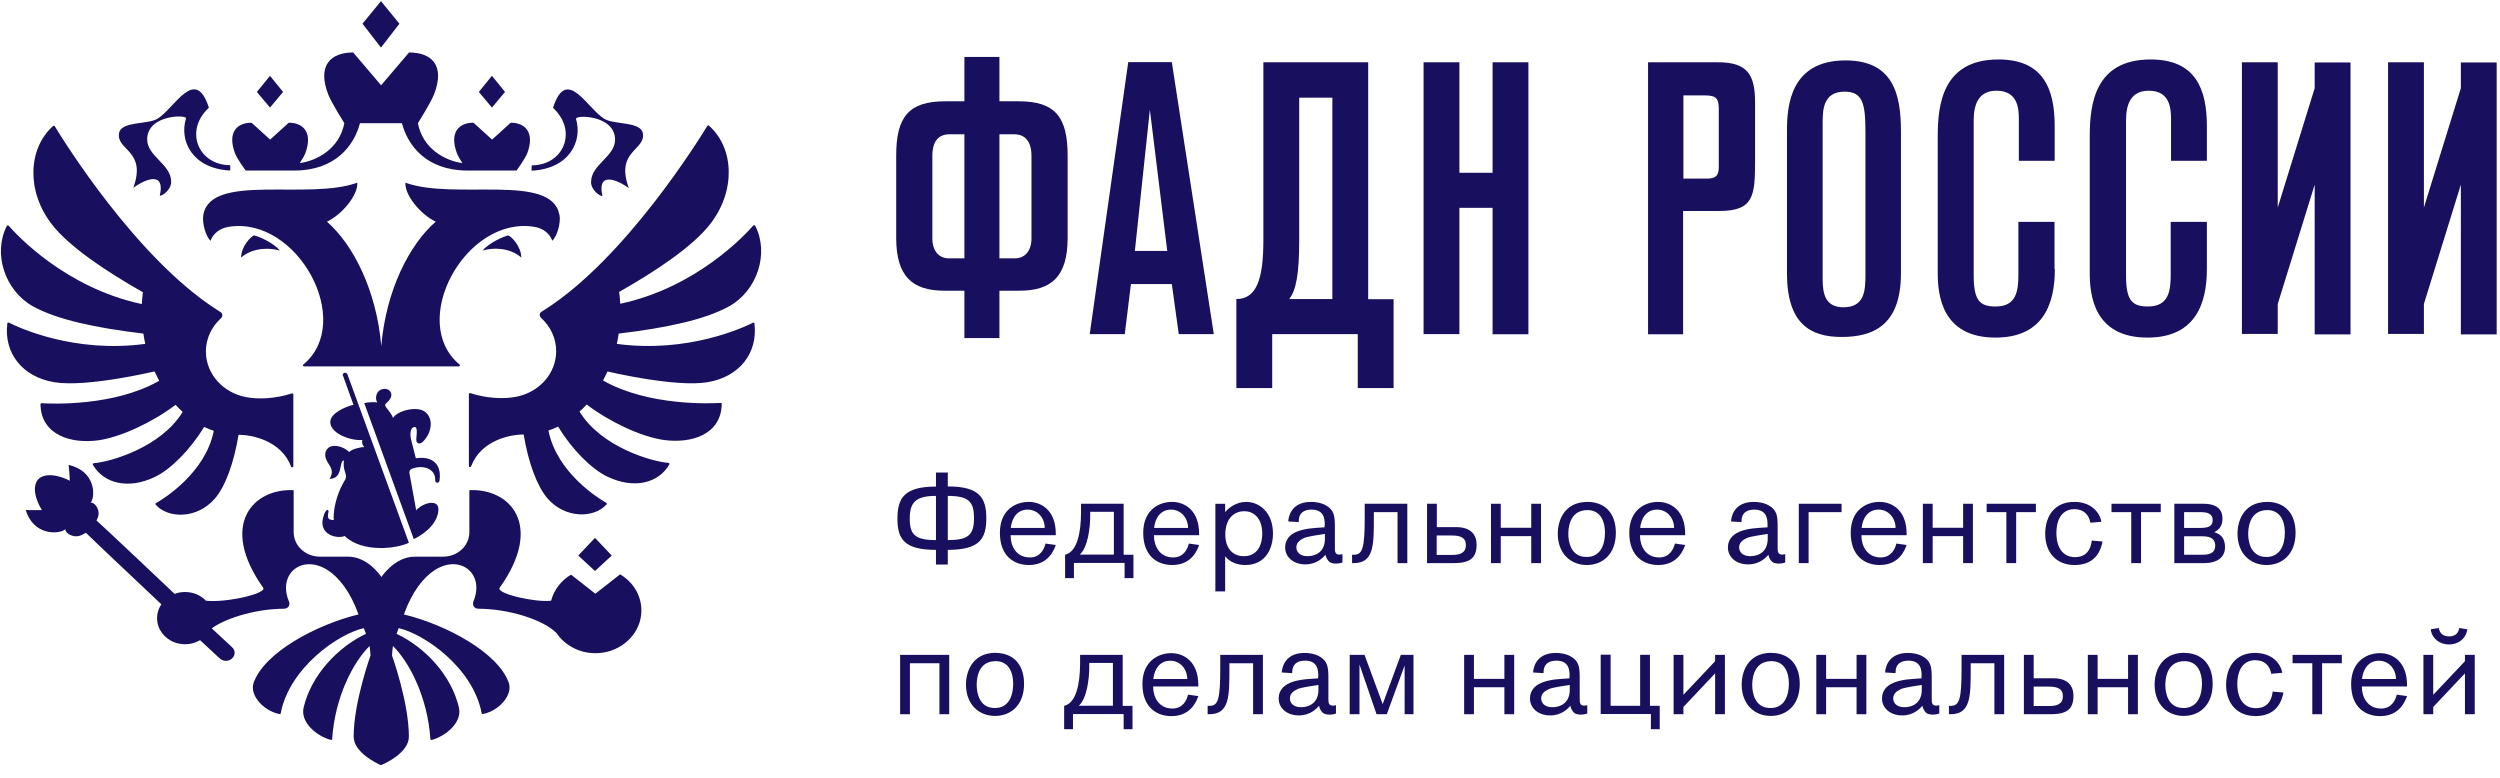 <svg width="135" height="42" viewBox="0 0 135 42" fill="none" xmlns="http://www.w3.org/2000/svg">
<path d="M53.969 3.074V5.47H55.009C56.987 5.47 57.652 6.322 57.652 8.402V12.851C57.652 14.931 56.782 15.698 55.052 15.698H53.969V18.256H52.077V15.698H50.995C49.273 15.698 48.395 14.931 48.395 12.851V8.402C48.395 6.322 49.059 5.47 51.037 5.47H52.077V3.074H53.969ZM52.077 7.251H51.284C50.679 7.251 50.347 7.626 50.347 8.419V12.868C50.347 13.593 50.739 13.951 51.242 13.951H52.077V7.251ZM53.969 13.951H54.805C55.299 13.951 55.7 13.602 55.7 12.868V8.419C55.7 7.652 55.367 7.251 54.762 7.251H53.969V13.951Z" fill="#180F5E"/>
<path d="M63.653 18.043L63.278 15.34H61.07L60.738 18.043H58.845L60.925 3.355H63.278L65.545 18.043H63.653ZM62.093 5.921L61.283 13.55H63.031L62.093 5.921Z" fill="#180F5E"/>
<path d="M75.254 20.957H73.319V18.042H68.699V20.957H66.764V16.149C67.864 16.149 68.222 15.05 68.222 12.97V3.363H73.882V16.158H75.254V20.966V20.957ZM69.62 16.149H71.947V5.273H70.157V12.97C70.157 14.845 69.986 15.655 69.62 16.149Z" fill="#180F5E"/>
<path d="M80.599 18.042V11.223H78.808V18.042H76.873V3.363H78.808V9.33H80.599V3.363H82.534V18.05H80.599V18.042Z" fill="#180F5E"/>
<path d="M92.779 3.363C94.382 3.363 94.774 4.054 94.774 5.545V8.665C94.774 10.617 94.689 11.393 92.822 11.393H90.887V18.05H88.995V3.363H92.779ZM90.904 9.646H92.132C92.652 9.646 92.814 9.501 92.814 8.998V5.878C92.814 5.341 92.686 5.153 92.089 5.153H90.904V9.646Z" fill="#180F5E"/>
<path d="M102.651 14.761C102.651 17.608 101.108 18.196 99.445 18.196C97.783 18.196 96.496 17.506 96.496 14.761V7.064C96.496 5.734 96.667 3.262 99.659 3.262C102.275 3.262 102.651 5.154 102.651 7.106V14.761ZM100.733 7.132C100.733 5.589 100.588 4.949 99.607 4.949C98.423 4.949 98.423 5.989 98.423 6.671V15.051C98.423 15.843 98.55 16.593 99.548 16.593C100.69 16.593 100.733 15.681 100.733 14.846V7.132Z" fill="#180F5E"/>
<path d="M110.962 14.531C110.962 16.338 110.382 18.23 107.757 18.23C104.841 18.23 104.637 15.903 104.637 14.736V7.371C104.637 5.623 104.91 3.211 107.919 3.211C110.348 3.211 110.953 4.813 110.953 6.808V8.683H109.018V6.416C109.018 5.811 108.933 4.899 107.808 4.899C106.828 4.899 106.58 5.649 106.58 6.501V14.864C106.58 16.219 106.896 16.551 107.765 16.551C108.89 16.551 108.993 15.699 108.993 14.829V11.982H110.945V14.54L110.962 14.531Z" fill="#180F5E"/>
<path d="M119.171 14.531C119.171 16.338 118.591 18.23 115.965 18.23C113.05 18.23 112.846 15.903 112.846 14.736V7.371C112.846 5.623 113.118 3.211 116.136 3.211C118.565 3.211 119.171 4.813 119.171 6.808V8.683H117.236V6.416C117.236 5.811 117.15 4.899 116.034 4.899C115.053 4.899 114.806 5.649 114.806 6.501V14.864C114.806 16.219 115.122 16.551 115.991 16.551C117.116 16.551 117.218 15.699 117.218 14.829V11.982H119.171V14.54V14.531Z" fill="#180F5E"/>
<path d="M124.993 18.042V9.97L122.998 16.414V18.033H121.063V3.363H122.998V11.206L124.993 4.761V3.372H126.928V18.059H124.993V18.042Z" fill="#180F5E"/>
<path d="M132.886 18.042V9.97L130.891 16.414V18.033H128.956V3.363H130.891V11.206L132.886 4.761V3.372H134.821V18.059H132.886V18.042Z" fill="#180F5E"/>
<path d="M51.181 25.508V26.267C52.903 26.267 53.261 26.889 53.261 27.988C53.261 29.088 52.903 29.693 51.181 29.693V30.486H50.542V29.693C48.82 29.693 48.462 29.105 48.462 28.005C48.462 26.906 48.82 26.275 50.542 26.275V25.516H51.181V25.508ZM50.542 26.778C49.408 26.778 49.127 27.162 49.127 28.014C49.127 28.866 49.408 29.165 50.542 29.165V26.778ZM51.181 29.165C52.273 29.165 52.596 28.9 52.596 27.98C52.596 27.119 52.341 26.778 51.181 26.778V29.165Z" fill="#180F5E"/>
<path d="M54.574 28.943C54.574 29.437 54.846 30.102 55.614 30.102C56.176 30.102 56.389 29.642 56.458 29.352L57.012 29.429C56.935 29.65 56.636 30.511 55.562 30.511C54.77 30.511 53.994 30.042 53.994 28.772C53.994 27.502 54.88 27.102 55.545 27.102C56.244 27.102 57.012 27.57 57.012 28.815V28.9H54.574V28.943ZM56.415 28.508C56.415 27.98 56.04 27.519 55.494 27.519C54.915 27.519 54.633 27.997 54.582 28.508H56.415Z" fill="#180F5E"/>
<path d="M60.677 29.956H61.206V31.218H60.728V30.4H57.992V31.218H57.515V29.956C58.179 29.794 58.367 28.738 58.376 27.706V27.203H60.677V29.956ZM58.87 27.646V27.902C58.87 28.473 58.751 29.547 58.307 29.948H60.149V27.638H58.87V27.646Z" fill="#180F5E"/>
<path d="M62.314 28.943C62.314 29.437 62.587 30.102 63.354 30.102C63.917 30.102 64.13 29.642 64.198 29.352L64.752 29.429C64.675 29.65 64.377 30.511 63.303 30.511C62.51 30.511 61.734 30.042 61.734 28.772C61.734 27.502 62.621 27.102 63.286 27.102C63.985 27.102 64.752 27.57 64.752 28.815V28.9H62.314V28.943ZM64.155 28.508C64.155 27.98 63.78 27.519 63.235 27.519C62.655 27.519 62.374 27.997 62.322 28.508H64.155Z" fill="#180F5E"/>
<path d="M66.158 27.204V27.656C66.337 27.434 66.746 27.102 67.3 27.102C67.957 27.102 68.741 27.622 68.741 28.815C68.741 29.548 68.392 30.511 67.241 30.511C66.832 30.511 66.397 30.358 66.158 30.034V31.935H65.63V27.204H66.158ZM67.164 30.034C67.82 30.034 68.161 29.548 68.161 28.798C68.161 27.928 67.641 27.605 67.207 27.605C66.585 27.605 66.167 28.056 66.167 28.866C66.167 29.591 66.55 30.034 67.173 30.034H67.164Z" fill="#180F5E"/>
<path d="M71.537 28.38C71.537 28.082 71.537 27.519 70.821 27.519C70.369 27.519 70.131 27.741 70.131 28.142V28.193L69.568 28.159C69.568 28.005 69.662 27.102 70.796 27.102C70.992 27.102 71.333 27.136 71.597 27.289C72.049 27.545 72.083 27.877 72.083 28.448V29.574C72.083 29.761 72.083 29.949 72.33 29.949C72.398 29.949 72.432 29.932 72.492 29.923V30.375C72.33 30.426 72.236 30.434 72.142 30.434C72.117 30.434 71.921 30.434 71.801 30.349C71.674 30.256 71.588 30.051 71.58 29.957C71.435 30.119 71.102 30.477 70.489 30.477C69.875 30.477 69.398 30.111 69.398 29.556C69.398 29.403 69.44 29.096 69.747 28.866C70.071 28.619 70.642 28.534 71.043 28.508L71.529 28.474V28.363L71.537 28.38ZM70.395 29.071C70.293 29.113 70.003 29.25 70.003 29.556C70.003 29.795 70.182 30.034 70.608 30.034C70.898 30.034 71.546 29.915 71.546 29.088V28.832C71.299 28.875 70.651 28.951 70.395 29.062V29.071Z" fill="#180F5E"/>
<path d="M75.995 30.408H75.467V27.655H74.188V27.945C74.188 29.453 74.188 30.408 73.097 30.408H73.012V29.956H73.097C73.574 29.956 73.694 29.633 73.694 27.945V27.203H75.995V30.408Z" fill="#180F5E"/>
<path d="M77.581 28.465H78.638C79.456 28.465 79.737 28.908 79.737 29.411C79.737 30.187 79.311 30.408 78.493 30.408H77.061V27.203H77.589V28.465H77.581ZM77.581 29.965H78.433C78.842 29.965 79.158 29.854 79.158 29.436C79.158 29.019 78.851 28.916 78.382 28.916H77.581V29.965Z" fill="#180F5E"/>
<path d="M81.041 27.203V28.499H82.687V27.203H83.215V30.408H82.687V28.951H81.041V30.408H80.513V27.203H81.041Z" fill="#180F5E"/>
<path d="M85.73 27.102C86.574 27.102 87.256 27.622 87.256 28.772C87.256 29.923 86.54 30.511 85.687 30.511C84.835 30.511 84.119 29.915 84.119 28.806C84.119 28.286 84.349 27.102 85.738 27.102H85.73ZM85.679 30.076C86.335 30.076 86.668 29.565 86.668 28.738C86.668 28.184 86.446 27.545 85.721 27.545C84.698 27.545 84.69 28.636 84.69 28.84C84.69 29.224 84.809 30.076 85.67 30.076H85.679Z" fill="#180F5E"/>
<path d="M88.56 28.943C88.56 29.437 88.833 30.102 89.6 30.102C90.163 30.102 90.376 29.642 90.444 29.352L90.998 29.429C90.921 29.65 90.623 30.511 89.549 30.511C88.756 30.511 87.981 30.042 87.981 28.772C87.981 27.502 88.867 27.102 89.532 27.102C90.231 27.102 90.998 27.57 90.998 28.815V28.9H88.56V28.943ZM90.401 28.508C90.401 27.98 90.026 27.519 89.481 27.519C88.901 27.519 88.62 27.997 88.569 28.508H90.401Z" fill="#180F5E"/>
<path d="M95.447 28.38C95.447 28.082 95.447 27.519 94.731 27.519C94.28 27.519 94.041 27.741 94.041 28.142V28.193L93.478 28.159C93.478 28.005 93.572 27.102 94.706 27.102C94.902 27.102 95.243 27.136 95.507 27.289C95.967 27.545 95.993 27.877 95.993 28.448V29.574C95.993 29.761 95.993 29.949 96.24 29.949C96.308 29.949 96.343 29.932 96.402 29.923V30.375C96.24 30.426 96.146 30.434 96.053 30.434C96.027 30.434 95.831 30.434 95.712 30.349C95.584 30.256 95.499 30.051 95.499 29.957C95.345 30.119 95.021 30.477 94.399 30.477C93.777 30.477 93.308 30.111 93.308 29.556C93.308 29.403 93.35 29.096 93.657 28.866C93.981 28.619 94.544 28.534 94.953 28.508L95.447 28.474V28.363V28.38ZM94.305 29.071C94.203 29.113 93.913 29.25 93.913 29.556C93.913 29.795 94.092 30.034 94.518 30.034C94.808 30.034 95.456 29.915 95.456 29.088V28.832C95.209 28.875 94.561 28.951 94.305 29.062V29.071Z" fill="#180F5E"/>
<path d="M99.445 27.203V27.655H97.664V30.408H97.135V27.203H99.445Z" fill="#180F5E"/>
<path d="M100.519 28.943C100.519 29.437 100.792 30.102 101.559 30.102C102.122 30.102 102.335 29.642 102.403 29.352L102.957 29.429C102.88 29.65 102.582 30.511 101.508 30.511C100.715 30.511 99.939 30.042 99.939 28.772C99.939 27.502 100.826 27.102 101.491 27.102C102.19 27.102 102.957 27.57 102.957 28.815V28.9H100.519V28.943ZM102.36 28.508C102.36 27.98 101.985 27.519 101.44 27.519C100.86 27.519 100.579 27.997 100.528 28.508H102.36Z" fill="#180F5E"/>
<path d="M104.364 27.203V28.499H106.009V27.203H106.537V30.408H106.009V28.951H104.364V30.408H103.835V27.203H104.364Z" fill="#180F5E"/>
<path d="M109.938 27.203V27.655H108.873V30.408H108.344V27.655H107.279V27.203H109.947H109.938Z" fill="#180F5E"/>
<path d="M113.535 29.25C113.356 30.179 112.76 30.511 112.027 30.511C111.021 30.511 110.441 29.812 110.441 28.832C110.441 27.852 110.961 27.102 112.001 27.102C112.964 27.102 113.399 27.715 113.476 28.176L112.879 28.227C112.794 27.758 112.487 27.494 112.009 27.494C111.532 27.494 111.046 27.818 111.046 28.789C111.046 29.548 111.387 30.085 112.044 30.085C112.657 30.085 112.896 29.693 112.956 29.19L113.544 29.241L113.535 29.25Z" fill="#180F5E"/>
<path d="M116.681 27.203V27.655H115.615V30.408H115.087V27.655H114.021V27.203H116.689H116.681Z" fill="#180F5E"/>
<path d="M118.982 27.203C119.835 27.203 120.014 27.629 120.014 28.004C120.014 28.38 119.852 28.593 119.571 28.738C119.971 28.857 120.15 29.104 120.15 29.556C120.15 30.093 119.733 30.408 119.025 30.408H117.414V27.203H118.982ZM117.942 28.507H118.829C119.187 28.507 119.485 28.448 119.485 28.09C119.485 27.732 119.195 27.655 118.829 27.655H117.942V28.516V28.507ZM117.942 29.956H118.931C119.357 29.956 119.622 29.837 119.622 29.471C119.622 29.181 119.477 28.959 118.931 28.959H117.942V29.956Z" fill="#180F5E"/>
<path d="M122.435 27.102C123.279 27.102 123.961 27.622 123.961 28.772C123.961 29.923 123.245 30.511 122.392 30.511C121.54 30.511 120.824 29.915 120.824 28.806C120.824 28.286 121.054 27.102 122.443 27.102H122.435ZM122.384 30.076C123.04 30.076 123.381 29.565 123.381 28.738C123.381 28.184 123.159 27.545 122.435 27.545C121.412 27.545 121.403 28.636 121.403 28.84C121.403 29.224 121.523 30.076 122.384 30.076Z" fill="#180F5E"/>
<path d="M51.258 35.363V38.568H50.729V35.815H49.135V38.568H48.607V35.363H51.258Z" fill="#180F5E"/>
<path d="M53.773 35.258C54.617 35.258 55.299 35.779 55.299 36.929C55.299 38.08 54.583 38.66 53.73 38.66C52.878 38.66 52.162 38.063 52.162 36.955C52.162 36.435 52.392 35.25 53.782 35.25L53.773 35.258ZM53.722 38.233C54.378 38.233 54.711 37.722 54.711 36.895C54.711 36.341 54.489 35.702 53.764 35.702C52.742 35.702 52.742 36.793 52.742 36.998C52.742 37.381 52.861 38.233 53.722 38.233Z" fill="#180F5E"/>
<path d="M60.626 38.117H61.155V39.378H60.677V38.56H57.941V39.378H57.464V38.117C58.129 37.955 58.316 36.898 58.325 35.866V35.363H60.626V38.117ZM58.819 35.806V36.062C58.819 36.633 58.7 37.707 58.257 38.108H60.098V35.798H58.819V35.806Z" fill="#180F5E"/>
<path d="M62.271 37.102C62.271 37.597 62.544 38.261 63.311 38.261C63.874 38.261 64.087 37.81 64.155 37.511L64.709 37.588C64.632 37.81 64.334 38.671 63.26 38.671C62.467 38.671 61.691 38.202 61.691 36.94C61.691 35.679 62.578 35.27 63.243 35.27C63.942 35.27 64.709 35.738 64.709 36.983V37.068H62.271V37.111V37.102ZM64.112 36.667C64.112 36.139 63.737 35.679 63.192 35.679C62.612 35.679 62.331 36.156 62.28 36.667H64.112Z" fill="#180F5E"/>
<path d="M68.196 38.568H67.667V35.815H66.388V36.105C66.388 37.614 66.388 38.568 65.297 38.568H65.212V38.117H65.297C65.775 38.117 65.894 37.793 65.894 36.105V35.363H68.196V38.568Z" fill="#180F5E"/>
<path d="M71.187 36.536C71.187 36.238 71.187 35.675 70.471 35.675C70.019 35.675 69.781 35.897 69.781 36.298V36.349L69.218 36.315C69.218 36.161 69.312 35.258 70.446 35.258C70.642 35.258 70.983 35.292 71.247 35.445C71.699 35.701 71.733 36.033 71.733 36.605V37.73C71.733 37.917 71.733 38.105 71.98 38.105C72.048 38.105 72.082 38.088 72.142 38.079V38.531C71.98 38.582 71.886 38.591 71.792 38.591C71.767 38.591 71.571 38.591 71.451 38.505C71.324 38.412 71.238 38.207 71.23 38.113C71.085 38.275 70.752 38.633 70.139 38.633C69.525 38.633 69.048 38.267 69.048 37.713C69.048 37.559 69.09 37.252 69.397 37.022C69.721 36.775 70.292 36.69 70.693 36.664L71.179 36.63V36.519L71.187 36.536ZM70.045 37.227C69.943 37.27 69.653 37.406 69.653 37.713C69.653 37.951 69.832 38.19 70.258 38.19C70.548 38.19 71.196 38.071 71.196 37.244V36.988C70.948 37.031 70.301 37.108 70.045 37.218V37.227Z" fill="#180F5E"/>
<path d="M76.328 35.363V38.568H75.85V35.934L74.887 38.568H74.333L73.412 35.883V38.568H72.884V35.363H73.685L74.665 38.023L75.646 35.363H76.336H76.328Z" fill="#180F5E"/>
<path d="M79.592 35.363V36.659H81.237V35.363H81.766V38.568H81.237V37.111H79.592V38.568H79.064V35.363H79.592Z" fill="#180F5E"/>
<path d="M84.758 36.536C84.758 36.238 84.758 35.675 84.042 35.675C83.59 35.675 83.352 35.897 83.352 36.298V36.349L82.789 36.315C82.789 36.161 82.883 35.258 84.017 35.258C84.213 35.258 84.554 35.292 84.818 35.445C85.27 35.701 85.304 36.033 85.304 36.605V37.73C85.304 37.917 85.304 38.105 85.551 38.105C85.619 38.105 85.653 38.088 85.713 38.079V38.531C85.551 38.582 85.457 38.591 85.363 38.591C85.338 38.591 85.142 38.591 85.022 38.505C84.895 38.412 84.809 38.207 84.801 38.113C84.656 38.275 84.323 38.633 83.71 38.633C83.096 38.633 82.619 38.267 82.619 37.713C82.619 37.559 82.661 37.252 82.968 37.022C83.292 36.775 83.863 36.69 84.264 36.664L84.75 36.63V36.519L84.758 36.536ZM83.616 37.227C83.514 37.27 83.224 37.406 83.224 37.713C83.224 37.951 83.403 38.19 83.829 38.19C84.119 38.19 84.767 38.071 84.767 37.244V36.988C84.519 37.031 83.872 37.108 83.616 37.218V37.227Z" fill="#180F5E"/>
<path d="M86.974 35.36V38.113H88.568V35.36H89.097V38.113H89.625V39.375H89.148V38.557H86.437V35.352H86.966L86.974 35.36Z" fill="#180F5E"/>
<path d="M90.904 35.363V37.52L92.617 35.704V35.363H93.145V38.568H92.617V36.361L90.904 38.176V38.568H90.375V35.363H90.904Z" fill="#180F5E"/>
<path d="M95.661 35.258C96.505 35.258 97.187 35.779 97.187 36.929C97.187 38.08 96.471 38.66 95.618 38.66C94.766 38.66 94.05 38.063 94.05 36.955C94.05 36.435 94.28 35.25 95.669 35.25L95.661 35.258ZM95.61 38.233C96.266 38.233 96.598 37.722 96.598 36.895C96.598 36.341 96.385 35.702 95.652 35.702C94.629 35.702 94.621 36.793 94.621 36.998C94.621 37.381 94.74 38.233 95.601 38.233H95.61Z" fill="#180F5E"/>
<path d="M98.61 35.363V36.659H100.255V35.363H100.783V38.568H100.255V37.111H98.61V38.568H98.081V35.363H98.61Z" fill="#180F5E"/>
<path d="M103.767 36.536C103.767 36.238 103.767 35.675 103.051 35.675C102.599 35.675 102.361 35.897 102.361 36.298V36.349L101.798 36.315C101.798 36.161 101.892 35.258 103.026 35.258C103.222 35.258 103.563 35.292 103.827 35.445C104.279 35.701 104.313 36.033 104.313 36.605V37.73C104.313 37.917 104.313 38.105 104.56 38.105C104.628 38.105 104.662 38.088 104.722 38.079V38.531C104.56 38.582 104.466 38.591 104.372 38.591C104.347 38.591 104.151 38.591 104.031 38.505C103.904 38.412 103.818 38.207 103.81 38.113C103.665 38.275 103.333 38.633 102.719 38.633C102.105 38.633 101.628 38.267 101.628 37.713C101.628 37.559 101.67 37.252 101.977 37.022C102.301 36.775 102.872 36.69 103.273 36.664L103.759 36.63V36.519L103.767 36.536ZM102.625 37.227C102.523 37.27 102.233 37.406 102.233 37.713C102.233 37.951 102.412 38.19 102.838 38.19C103.128 38.19 103.776 38.071 103.776 37.244V36.988C103.529 37.031 102.881 37.108 102.625 37.218V37.227Z" fill="#180F5E"/>
<path d="M108.225 38.568H107.697V35.815H106.418V36.105C106.418 37.614 106.418 38.568 105.327 38.568H105.242V38.117H105.327C105.804 38.117 105.924 37.793 105.924 36.105V35.363H108.225V38.568Z" fill="#180F5E"/>
<path d="M109.819 36.625H110.876C111.694 36.625 111.967 37.068 111.967 37.571C111.967 38.347 111.549 38.568 110.722 38.568H109.29V35.363H109.819V36.625ZM109.819 38.125H110.671C111.08 38.125 111.396 38.014 111.396 37.597C111.396 37.179 111.089 37.077 110.62 37.077H109.819V38.125Z" fill="#180F5E"/>
<path d="M113.271 35.363V36.659H114.916V35.363H115.445V38.568H114.916V37.111H113.271V38.568H112.743V35.363H113.271Z" fill="#180F5E"/>
<path d="M117.959 35.258C118.803 35.258 119.485 35.779 119.485 36.929C119.485 38.08 118.769 38.66 117.917 38.66C117.064 38.66 116.348 38.063 116.348 36.955C116.348 36.435 116.579 35.25 117.968 35.25L117.959 35.258ZM117.908 38.233C118.565 38.233 118.906 37.722 118.906 36.895C118.906 36.341 118.684 35.702 117.959 35.702C116.937 35.702 116.928 36.793 116.928 36.998C116.928 37.381 117.047 38.233 117.908 38.233Z" fill="#180F5E"/>
<path d="M123.304 37.406C123.125 38.335 122.529 38.667 121.796 38.667C120.79 38.667 120.21 37.968 120.21 36.988C120.21 36.008 120.73 35.258 121.77 35.258C122.733 35.258 123.168 35.872 123.245 36.332L122.648 36.383C122.563 35.914 122.256 35.65 121.779 35.65C121.301 35.65 120.815 35.974 120.815 36.946C120.815 37.704 121.156 38.241 121.813 38.241C122.426 38.241 122.665 37.849 122.725 37.346L123.313 37.397L123.304 37.406Z" fill="#180F5E"/>
<path d="M126.458 35.363V35.815H125.393V38.568H124.864V35.815H123.799V35.363H126.467H126.458Z" fill="#180F5E"/>
<path d="M127.541 37.102C127.541 37.597 127.813 38.261 128.581 38.261C129.143 38.261 129.356 37.81 129.425 37.511L129.979 37.588C129.902 37.81 129.604 38.671 128.53 38.671C127.737 38.671 126.961 38.202 126.961 36.94C126.961 35.679 127.848 35.27 128.512 35.27C129.211 35.27 129.979 35.738 129.979 36.983V37.068H127.541V37.111V37.102ZM129.382 36.667C129.382 36.139 129.007 35.679 128.461 35.679C127.882 35.679 127.6 36.156 127.549 36.667H129.382Z" fill="#180F5E"/>
<path d="M131.394 35.363V37.52L133.107 35.704V35.363H133.636V38.568H133.107V36.361L131.394 38.176V38.568H130.865V35.363H131.394ZM133.235 33.982C133.167 34.485 132.758 34.801 132.246 34.801C131.735 34.801 131.326 34.485 131.258 33.982L131.692 33.914C131.761 34.272 132.016 34.366 132.246 34.366C132.477 34.366 132.741 34.281 132.8 33.914L133.235 33.982Z" fill="#180F5E"/>
<path d="M28.158 13.914C27.519 13.352 26.59 13.36 26.061 13.531C26.411 13.104 27.22 12.755 27.451 12.712C27.63 12.781 28.149 13.318 28.149 13.914H28.158ZM30.204 11.587C29.778 9.328 24.535 10.829 21.893 9.865C21.842 10.522 22.703 11.579 23.529 11.971C22.114 13.198 20.844 15.67 20.589 18.688C20.333 15.67 19.063 13.198 17.656 11.971C18.483 11.579 19.344 10.522 19.293 9.865C16.65 10.829 11.4 9.328 10.982 11.587C10.897 12.065 11.127 12.798 11.374 13.002C11.417 12.849 11.647 12.354 12.38 12.243C16.079 11.681 19.165 17.384 16.378 19.685C16.335 19.719 16.361 19.787 16.42 19.787H24.774C24.834 19.787 24.851 19.719 24.817 19.685C22.029 17.384 25.115 11.681 28.814 12.243C29.547 12.354 29.778 12.849 29.82 13.002C30.067 12.789 30.298 12.065 30.212 11.587H30.204ZM31.099 6.404C31.474 7.606 30.758 9.115 28.712 9.217C28.695 9.192 28.712 8.928 28.712 8.928C30.434 8.928 31.218 7.078 29.863 5.825C30.587 3.54 31.687 5.825 32.625 6.413C33.153 6.745 34.602 6.549 34.713 7.197C34.875 8.135 33.213 8.118 33.955 10.155C33.579 9.874 32.199 9.081 32.531 10.59C32.386 10.59 31.917 10.266 31.917 9.831C31.917 8.885 33.213 8.459 33.213 7.547C33.213 6.191 31.048 6.2 31.116 6.413L31.099 6.404ZM7.197 10.147C7.939 8.109 6.268 8.126 6.43 7.189C6.541 6.532 7.998 6.737 8.518 6.404C9.448 5.816 10.547 3.54 11.28 5.816C9.925 7.069 10.718 8.919 12.431 8.919C12.431 8.919 12.44 9.192 12.431 9.209C10.385 9.107 9.669 7.606 10.044 6.396C10.112 6.183 7.947 6.174 7.947 7.53C7.947 8.442 9.243 8.868 9.243 9.814C9.243 10.257 8.774 10.573 8.629 10.573C8.962 9.055 7.581 9.848 7.206 10.138L7.197 10.147ZM13.019 13.914C13.019 13.309 13.539 12.781 13.718 12.712C13.957 12.755 14.767 13.104 15.108 13.531C14.579 13.369 13.659 13.352 13.011 13.914H13.019ZM21.569 1.281L20.572 0.062L19.574 1.281L20.572 2.569L21.569 1.281ZM27.272 4.964L26.564 4.094L25.857 4.964L26.564 5.808L27.272 4.964ZM33.034 29.999L32.13 29.045L31.227 29.999L32.13 30.835L33.034 29.999ZM15.287 4.964L14.579 4.094L13.872 4.964L14.579 5.808L15.287 4.964ZM13.249 9.209H15.9C18.125 9.209 19.131 7.837 19.438 6.652H21.705C22.012 7.837 23.009 9.209 25.243 9.209H27.894C27.894 9.209 28.354 8.578 28.474 8.271C28.891 7.146 28.354 6.626 27.578 6.626L26.573 7.538L25.567 6.626C24.782 6.626 24.254 7.146 24.672 8.271C24.723 8.416 24.851 8.629 24.97 8.808C24.032 8.68 22.831 8.033 22.566 6.652C22.566 6.652 23.265 5.544 23.436 5.1C24.067 3.489 23.265 2.833 22.089 2.833L20.58 4.606L19.071 2.833C17.904 2.833 17.102 3.489 17.724 5.1C17.895 5.544 18.594 6.652 18.594 6.652C18.33 8.033 17.128 8.672 16.19 8.808C16.309 8.621 16.437 8.416 16.488 8.271C16.906 7.146 16.369 6.626 15.594 6.626L14.588 7.538L13.582 6.626C12.797 6.626 12.269 7.146 12.687 8.271C12.806 8.587 13.266 9.209 13.266 9.209H13.249ZM40.663 17.426C40.152 17.682 37.151 19.088 33.307 18.569C33.349 18.381 33.383 18.202 33.409 18.014C35.966 17.707 38.046 17.273 39.376 16.54C40.885 15.696 41.55 13.693 40.782 12.192C40.765 12.158 40.706 12.15 40.68 12.175C40.262 12.653 37.637 15.517 33.494 16.403C33.486 16.19 33.46 15.977 33.434 15.764C35.446 14.622 37.407 13.309 38.344 12.107C39.76 10.291 39.632 7.973 38.285 6.788C38.259 6.762 38.208 6.771 38.191 6.805C37.765 7.504 33.784 13.948 29.411 16.727C29.369 16.753 29.309 16.795 29.249 16.829C29.121 16.906 29.113 17.068 29.215 17.162C29.718 17.622 30.033 18.253 30.033 18.961C30.033 20.188 29.087 21.211 27.834 21.433C27.195 21.552 26.283 21.518 25.396 21.228C25.354 21.22 25.32 21.245 25.32 21.279V25.166C25.32 25.226 25.413 25.243 25.439 25.183C25.976 23.76 27.578 23.461 28.277 23.461C28.533 24.979 28.985 26.232 29.565 26.914C30.519 28.013 32.079 27.996 32.753 27.238C32.778 27.212 32.77 27.169 32.736 27.152C32.335 26.922 30.067 25.533 29.616 23.248C29.795 23.189 29.974 23.12 30.136 23.035C30.869 24.245 31.934 25.328 32.795 25.737C34.236 26.428 35.557 26.095 36.145 25.081C36.162 25.047 36.145 25.004 36.094 24.996C35.199 24.927 32.463 24.143 31.295 22.225C31.431 22.106 31.559 21.978 31.679 21.842C32.898 22.771 34.619 23.589 35.855 23.76C37.304 23.956 38.941 23.495 38.975 21.816C38.975 21.782 38.95 21.756 38.907 21.756C38.396 21.791 34.994 21.936 32.565 20.546C32.65 20.384 32.727 20.222 32.804 20.06C32.804 20.06 36.469 20.93 38.2 20.64C39.921 20.358 40.936 19.071 40.74 17.469C40.74 17.426 40.689 17.409 40.654 17.426H40.663ZM8.331 20.06C8.331 20.06 4.665 20.93 2.935 20.64C1.213 20.358 0.199 19.071 0.395 17.469C0.395 17.426 0.446 17.401 0.489 17.426C1.009 17.691 4.009 19.088 7.845 18.569C7.802 18.381 7.768 18.202 7.743 18.014C5.185 17.707 3.106 17.273 1.776 16.54C0.267 15.696 -0.398 13.693 0.369 12.201C0.386 12.167 0.446 12.158 0.472 12.192C0.898 12.678 3.523 15.534 7.657 16.42C7.666 16.207 7.692 15.994 7.717 15.781C5.705 14.639 3.745 13.326 2.807 12.124C1.392 10.309 1.529 7.99 2.867 6.805C2.892 6.78 2.944 6.788 2.961 6.822C3.387 7.53 7.368 13.965 11.741 16.744C11.783 16.77 11.843 16.812 11.902 16.847C12.03 16.923 12.039 17.085 11.937 17.179C11.434 17.639 11.118 18.27 11.118 18.978C11.118 20.205 12.065 21.228 13.318 21.45C13.948 21.569 14.869 21.535 15.755 21.245C15.798 21.236 15.841 21.262 15.841 21.296V25.183C15.841 25.243 15.747 25.26 15.721 25.2C15.184 23.777 13.582 23.478 12.883 23.478C12.627 24.996 12.184 26.249 11.596 26.931C10.641 28.03 9.081 28.013 8.408 27.255C8.382 27.229 8.391 27.186 8.425 27.169C8.825 26.939 11.093 25.55 11.544 23.265C11.366 23.206 11.195 23.137 11.024 23.052C10.291 24.263 9.226 25.345 8.365 25.754C6.924 26.445 5.603 26.112 5.015 25.098C4.998 25.064 5.015 25.021 5.066 25.013C5.961 24.945 8.697 24.16 9.865 22.242C9.729 22.123 9.601 21.995 9.482 21.859C8.263 22.788 6.532 23.606 5.305 23.777C3.864 23.973 2.219 23.512 2.185 21.833C2.185 21.799 2.211 21.773 2.253 21.773C2.773 21.808 6.166 21.953 8.595 20.563C8.51 20.401 8.433 20.239 8.356 20.077L8.331 20.06ZM32.147 32.062L33.486 31.014C34.253 31.465 34.73 32.301 34.619 33.23C34.492 34.287 33.562 35.148 32.42 35.259C31.414 35.361 30.528 34.892 30.042 34.176C29.292 33.426 27.382 32.872 25.84 32.872C25.601 32.872 25.49 32.667 25.567 32.471C26.189 30.98 24.851 29.906 23.478 30.784C22.882 31.167 22.268 31.917 21.808 33.179C24.067 33.724 26.905 35.233 27.476 36.878C27.698 37.518 26.965 38.379 26.078 38.558C26.044 38.558 26.01 38.541 26.01 38.515C25.55 36.06 22.907 34.227 21.526 33.92C21.458 34.108 21.484 34.048 21.416 34.227C22.916 34.935 24.365 36.427 24.782 38.208C24.97 39.018 24.067 39.751 23.316 39.956C23.282 39.964 23.24 39.938 23.24 39.904C23.095 37.663 22.106 35.753 21.219 34.884C21.194 35.054 21.177 35.225 21.168 35.395C21.168 35.395 22.08 37.927 22.08 39.777C22.08 40.638 20.802 41.234 20.563 41.319C20.375 41.234 19.097 40.638 19.097 39.777C19.097 37.927 20.009 35.395 20.009 35.395C20 35.225 19.975 35.054 19.958 34.884C19.071 35.753 18.082 37.654 17.938 39.904C17.938 39.938 17.895 39.964 17.861 39.956C17.111 39.751 16.207 39.018 16.395 38.208C16.812 36.435 18.262 34.935 19.762 34.227C19.694 34.04 19.719 34.099 19.642 33.92C18.27 34.227 15.628 36.06 15.159 38.515C15.159 38.549 15.125 38.566 15.091 38.558C14.204 38.387 13.471 37.518 13.693 36.878C14.264 35.233 17.102 33.724 19.361 33.179C18.901 31.917 18.287 31.167 17.69 30.784C16.309 29.906 14.98 30.988 15.602 32.471C15.687 32.667 15.568 32.872 15.329 32.872C13.965 32.872 12.312 33.307 11.434 33.929C11.434 33.929 12.508 34.926 12.525 34.943C12.601 35.012 12.661 35.105 12.67 35.216C12.687 35.455 12.491 35.668 12.235 35.685C12.09 35.694 11.962 35.642 11.868 35.557L10.803 34.568C10.488 34.756 10.087 34.841 9.661 34.756C9.064 34.636 8.595 34.168 8.501 33.605C8.442 33.247 8.527 32.906 8.714 32.633C8.714 32.633 4.674 28.823 4.64 28.772L4.452 28.866C4.018 29.121 3.506 28.797 3.532 28.576C3.225 28.857 1.81 28.959 1.392 27.536C1.682 27.561 2.262 27.544 2.262 27.544C2.262 27.544 1.563 26.47 2.066 25.874C2.637 25.345 3.77 25.959 3.77 25.959C3.77 25.959 3.745 25.388 3.702 25.107C5.177 25.43 5.16 26.82 4.896 27.144C5.126 27.11 5.484 27.587 5.245 28.03L5.211 28.107C5.288 28.15 9.43 32.071 9.43 32.071C9.601 32.002 9.789 31.968 9.993 31.968C10.445 31.968 10.845 32.147 11.118 32.437C12.175 32.565 14.426 32.054 14.213 31.738C11.817 28.363 13.65 26.36 15.858 26.47V28.738C15.858 29.462 16.488 30.059 17.273 30.059H18.799C19.89 30.059 20.597 31.159 20.597 31.159C20.597 31.159 21.305 30.059 22.404 30.059H23.93C24.714 30.059 25.345 29.471 25.345 28.738V26.47C27.553 26.36 29.386 28.371 26.982 31.738C26.769 32.062 28.959 32.548 29.761 32.437C29.914 31.849 30.306 31.346 30.835 31.031L32.173 32.079L32.147 32.062ZM22.311 25.294C22.788 25.115 23.529 25.26 23.504 25.95C23.504 26.104 23.717 26.104 23.734 25.95C23.879 24.919 23.18 24.629 22.455 24.748C22.362 24.399 22.293 24.084 22.208 23.777C22.14 23.529 22.114 23.061 22.404 23.061C22.558 23.061 22.498 23.495 22.481 23.683C22.464 23.845 22.524 23.947 22.66 23.947C22.745 23.947 22.848 23.845 22.907 23.777C23.325 23.308 23.419 22.575 22.933 22.225C22.524 21.927 21.501 22.149 21.219 22.566C21.177 22.404 20.972 22.149 20.878 22.029C20.785 21.919 20.759 21.842 20.887 21.748C20.947 21.697 21.134 21.518 21.134 21.322C21.134 21.211 21.049 20.998 20.768 20.998C20.546 20.998 20.307 21.151 20.307 21.492C20.307 21.569 20.324 21.646 20.375 21.731C20.239 21.705 19.864 21.714 19.668 21.765L22.345 29.113C23.112 28.738 23.674 28.133 23.674 27.493C23.674 26.948 22.865 27.127 22.473 27.553C22.345 26.863 22.234 26.215 22.114 25.575C22.08 25.396 22.174 25.337 22.311 25.285V25.294ZM18.526 20.299L19.088 21.859C18.611 21.97 17.835 22.328 17.835 22.788C17.835 23.41 18.935 23.811 19.566 23.76C19.532 23.905 19.566 24.024 19.668 24.143C19.438 24.143 19.003 24.254 18.858 24.407C18.526 24.092 17.997 23.981 17.75 24.169C17.503 24.356 17.494 24.689 17.75 25.055C17.929 25.311 17.997 25.558 17.793 25.857C18.56 25.857 18.279 24.868 18.577 24.868C18.534 25.064 18.56 25.285 18.645 25.533C18.705 25.695 18.705 25.814 18.602 25.967C18.355 26.36 17.972 27.263 18.023 28.081C17.776 28.081 17.648 28.022 17.733 27.681C17.767 27.553 17.69 27.459 17.58 27.621C17.469 27.792 17.409 28.09 17.409 28.218C17.409 28.942 18.279 29.096 18.611 28.942C19.566 29.872 21.45 29.624 22.08 29.309L18.764 20.222C18.696 20.052 18.458 20.128 18.517 20.307L18.526 20.299ZM18.415 27.783C18.705 27.578 19.276 27.493 19.753 27.493C19.48 27.246 19.387 26.521 19.532 26.095C18.867 26.743 18.347 27.408 18.415 27.783Z" fill="#180F5E"/>
</svg>
